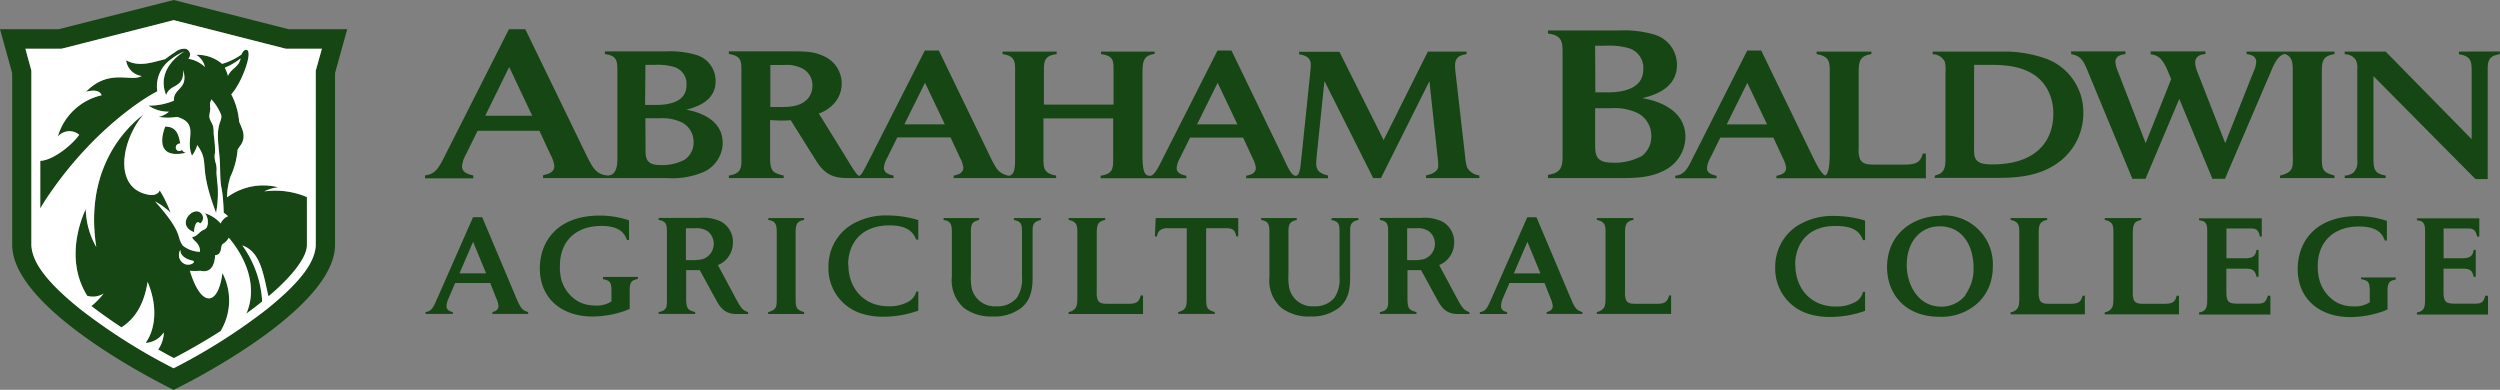 <svg xmlns="http://www.w3.org/2000/svg" viewBox="0 0 410.4 63.99"><rect x="0" y="0" width="410.4" height="63.99" fill="#808080" stroke="none"/><path d="M57 4.79h-9.64L28.51 0 9.65 4.79H0L2 12v28.18C2 51.25 28.51 64 28.51 64S55 51.25 55 40.18V12zm-5.15 35.39c-.08 3.32-3.48 6.88-7.95 10.51a95.57 95.57 0 0 1-15.39 9.76 95.5 95.5 0 0 1-15.39-9.76c-4.47-3.62-7.87-7.19-7.95-10.51V11.59L4.17 8h5.93l18.41-4.69L46.92 8h5.92l-1 3.62zm-8.49-8.75a6.71 6.71 0 0 1 2.33-.67 10 10 0 0 0-8.43 1.64 11.2 11.2 0 0 1 .57-3.4A12.6 12.6 0 0 0 39 24.58c.28-.45.5-.74.5-.74 1-1.46.23-2.7-.24-3.87a11.7 11.7 0 0 0-1.29-4.48c1.84-2 3.82-7.66 2.31-7.29-.32.07-.53.47-.63.74a10.46 10.46 0 0 1-3.19 1.54A6.27 6.27 0 0 0 32.2 9a3.07 3.07 0 0 1 1.44 2 5 5 0 0 0-2.72-1.35 1 1 0 0 0-.41-1.64 2.33 2.33 0 0 0-1.74.53 19.83 19.83 0 0 0-1.65 1.17c-2 .47-4.27 1.38-6.42.18a3 3 0 0 0 2.54 2.59c-1.74 1.06-5.33-1.32-9.14 2.6 0 0 2.14-.7 2.58.56a9.72 9.72 0 0 0-7.2 6.81 2.47 2.47 0 0 1 3.52-.32c-1.18 1.69-4.33 4.21-6.39 4.27v7.82l.69-1.14C14.83 21.54 23.77 16 25.82 15a5.45 5.45 0 0 1 2.31-5.31 8.77 8.77 0 0 1 2.14-1.24s-4.8 2.61-3 7.17c.64-1.95 2.93-1 2.81-4.1.91 3.21-1.64 2.85-1.53 5a10.25 10.25 0 0 1-4.18.81 5.72 5.72 0 0 0 3.37 1 4 4 0 0 1-1.68.86 8.91 8.91 0 0 0 3 0c3.78 1.09 1.25 3.69 2.46 6.36a5.08 5.08 0 0 0 .86-1.74c2.18 3.11 0 3 3.09 11.14a17.46 17.46 0 0 0 .25-4.6c-.06-.35-.18-1.85-.18-2.14a3.91 3.91 0 0 0-.16-1.56 3.18 3.18 0 0 1-.07-1.65 22.89 22.89 0 0 0-.23-3c0-.44 0-.9-.12-1.34s-.58-1-.59-1.53.21-1 .13-1.51a2.86 2.86 0 0 1 0-.73c0-.08.22-.56.19-.59a8.27 8.27 0 0 1 1.59 2.5c.19.52-.14 1.11-.29 1.65a6.86 6.86 0 0 0-.22 1.73c0 1.29.18 2.56.28 3.84.16 1.93 0 3.32.32 4.91s.34 4 .36 4c.66.46.68.58.68.58a2.18 2.18 0 0 0-1.19 1.19l-.09-.12A5.55 5.55 0 0 0 33.62 35c.66.66.73 2.42-.13 2.7-.68.22-1.25 1.25-1.94 1.18.07.67 1.32.94 1.28 2.46a4.83 4.83 0 0 1-2.8-1 3.06 3.06 0 0 1-.44-.79l.06.14-.08-.2v.06c-.4-1.05-.25-2.14-4.12-6.48A11.61 11.61 0 0 1 28 34.91a19.22 19.22 0 0 0-1.79-3.67c-.08.36-.6.87-1.58.76-6-.83-4.9-8.61-1.12-13.18-4.62 3.57-9.44 10.69-7.7 21.74a13.1 13.1 0 0 1-1.73-6.22s-3.92 7.61.25 14.23a3.34 3.34 0 0 0 2.67-.38 12.17 12.17 0 0 1-2 2.05c1.55 1.19 3.22 2.37 4.94 3.5 2-1.28 3.67-3.47 4.29-7.46 1.77 4.18 1.2 7.89-.29 9.94l.12.07a3.86 3.86 0 0 0 2.82-1.72c0 .24 0 .48-.06.71a5.34 5.34 0 0 1-.85 2.1c.88.49 1.75 1 2.59 1.4 2.44-1.26 5.08-2.78 7.65-4.42a9.73 9.73 0 0 0 .3-9.55c-.66 5.34-3.43 5.9-5.34-.36a10.86 10.86 0 0 0 1.73 0c2.4.57 2.4-2.34 2.41-2.55 1.29-.11.77-1.6 1.31-1.88a2.4 2.4 0 0 0 .93-1c2.77 3.25 4.82 8 2.89 12.46.9-.65 1.77-1.3 2.6-2a17.37 17.37 0 0 0-3.26-9.19c3 1.07 3.42 4.63 4.29 8.36 3.82-3.2 6.39-6.46 6.32-8.48v-7.82a13.36 13.36 0 0 0-7.03-.93zm-6.43-20.27v-.06a10.66 10.66 0 0 0 2.56-1.51 1.53 1.53 0 0 1-.06.3c-.31 1.14-1.53 1.45-2 2.56a5.23 5.23 0 0 0-.29-.87c-.07-.14-.14-.29-.21-.42zm-6.51 32.22a1.63 1.63 0 0 1-.8-2.38c-.09.64.48 1.46 1.93 1.77.74.15-.14.9-1.13.61zm-3.28-22.6c2 0 2.23 1.56 2.47 2.8a.64.64 0 0 0-.72.52.57.57 0 0 0 .48.7.65.65 0 0 0 .55-.2.75.75 0 0 0 .7.49c-5.92 1.33-3.48-4.31-3.48-4.31zm5.71 14.11a1.08 1.08 0 0 1 0 1.78c-.71-.79-1 1.07-.94 1.45-3.08-1.12-.4-4.23.94-3.23z" fill="#164613"/><path d="M30.42 43.38a1.63 1.63 0 0 1-.8-2.38c-.09.64.48 1.46 1.93 1.77.74.15-.14.9-1.13.61zm9-33.48a1.53 1.53 0 0 0 .06-.3 10.66 10.66 0 0 1-2.56 1.51v.06c.08.13.15.28.21.43a5.23 5.23 0 0 1 .29.87c.44-1.12 1.67-1.47 1.98-2.57zm-9.77 29.75l-.06-.14v-.06zm22.18-28.06v28.59c-.08 3.32-3.48 6.88-7.95 10.51a95.57 95.57 0 0 1-15.39 9.76 95.5 95.5 0 0 1-15.39-9.76c-4.47-3.62-7.87-7.19-7.95-10.51V11.59L4.17 8h5.93l18.41-4.69L46.92 8h5.92zm-1.45 28.59v-7.83a13.36 13.36 0 0 0-7-.93 6.71 6.71 0 0 1 2.33-.67 10 10 0 0 0-8.43 1.64 11.2 11.2 0 0 1 .55-3.39A12.6 12.6 0 0 0 39 24.58c.28-.45.5-.74.5-.74 1-1.46.23-2.7-.24-3.87a11.7 11.7 0 0 0-1.29-4.48c1.84-2 3.82-7.66 2.31-7.29-.32.07-.53.47-.63.74a10.46 10.46 0 0 1-3.19 1.54A6.27 6.27 0 0 0 32.2 9a3.07 3.07 0 0 1 1.44 2 5 5 0 0 0-2.72-1.35 1 1 0 0 0-.41-1.64 2.33 2.33 0 0 0-1.74.53 19.83 19.83 0 0 0-1.65 1.17c-2 .47-4.27 1.38-6.42.18a3 3 0 0 0 2.54 2.59c-1.74 1.06-5.33-1.32-9.14 2.6 0 0 2.14-.7 2.58.56a9.72 9.72 0 0 0-7.2 6.81 2.47 2.47 0 0 1 3.52-.32c-1.18 1.69-4.33 4.21-6.39 4.27v7.82l.69-1.14C14.83 21.54 23.77 16 25.82 15a5.45 5.45 0 0 1 2.31-5.31 8.77 8.77 0 0 1 2.14-1.24s-4.8 2.61-3 7.17c.64-1.95 2.93-1 2.81-4.1.91 3.21-1.64 2.85-1.53 5a10.25 10.25 0 0 1-4.18.81 5.72 5.72 0 0 0 3.37 1 4 4 0 0 1-1.68.86 8.91 8.91 0 0 0 3 0c3.78 1.09 1.25 3.69 2.46 6.36a5.08 5.08 0 0 0 .86-1.74c2.18 3.11 0 3 3.09 11.14a17.46 17.46 0 0 0 .25-4.6c-.06-.35-.18-1.85-.18-2.14a3.91 3.91 0 0 0-.16-1.56 3.18 3.18 0 0 1-.07-1.65 22.89 22.89 0 0 0-.23-3c0-.44 0-.9-.12-1.34s-.58-1-.59-1.53.21-1 .13-1.51a2.86 2.86 0 0 1 0-.73c0-.08.22-.56.19-.59a8.27 8.27 0 0 1 1.59 2.5c.19.52-.14 1.11-.29 1.65a6.86 6.86 0 0 0-.22 1.73c0 1.29.18 2.56.28 3.84.16 1.93 0 3.32.32 4.91s.34 4 .36 4c.66.46.68.58.68.58a2.18 2.18 0 0 0-1.19 1.19l-.09-.12A5.55 5.55 0 0 0 33.62 35c.66.66.73 2.42-.13 2.7-.68.22-1.25 1.25-1.94 1.18.07.67 1.32.94 1.28 2.46a4.83 4.83 0 0 1-2.8-1 3.06 3.06 0 0 1-.44-.79c-.4-1.05-.25-2.14-4.12-6.48A11.61 11.61 0 0 1 28 34.91a19.22 19.22 0 0 0-1.79-3.67c-.08.36-.6.87-1.58.76-6-.83-4.9-8.61-1.12-13.18-4.62 3.57-9.44 10.69-7.7 21.74a13.1 13.1 0 0 1-1.73-6.22s-3.92 7.61.25 14.23a3.34 3.34 0 0 0 2.67-.38 12.17 12.17 0 0 1-2 2.05c1.55 1.19 3.22 2.37 4.94 3.5 2-1.28 3.67-3.47 4.29-7.46 1.77 4.18 1.2 7.89-.29 9.94l.12.07a3.86 3.86 0 0 0 2.82-1.72c0 .24 0 .48-.06.71a5.34 5.34 0 0 1-.85 2.1c.88.49 1.75 1 2.59 1.4 2.44-1.26 5.08-2.78 7.65-4.42a9.73 9.73 0 0 0 .3-9.55c-.66 5.34-3.43 5.9-5.34-.36a10.86 10.86 0 0 0 1.73 0c2.4.57 2.4-2.34 2.41-2.55 1.29-.11.77-1.6 1.31-1.88a2.4 2.4 0 0 0 .93-1c2.77 3.25 4.82 8 2.89 12.46.9-.65 1.77-1.3 2.6-2a17.37 17.37 0 0 0-3.26-9.19c3 1.07 3.42 4.63 4.29 8.36 3.81-3.19 6.38-6.45 6.31-8.47zM28.87 24.09a.64.64 0 0 1 .72-.52c-.24-1.23-.48-2.78-2.47-2.8 0 0-2.44 5.64 3.46 4.3a.75.75 0 0 1-.7-.49.65.65 0 0 1-.55.2.57.57 0 0 1-.46-.69zm4 12.58a1.08 1.08 0 0 0 0-1.78c-1.34-1-4 2.1-1 3.23-.07-.38.24-2.24.96-1.45z" fill="#fff"/><path d="M91 27.24c0 1-.87 1.34-1.85 1.51v.48h20.35a12.94 12.94 0 0 0 6.14-1.06 5.31 5.31 0 0 0 3-4.7c0-3.24-2.77-4.88-6-5.47 2.56-.59 4.83-1.88 4.83-4.65A4.43 4.43 0 0 0 114.25 9a15.4 15.4 0 0 0-5-.56h-9.96v.44c2.06.24 2.06 1.27 2.06 2.79v14.44c0 2.05-.69 2.91-2 2.65-1.59-.3-2.13-1.32-3.3-3.73L86.23 4.79h-2.68l-10.63 21c-.87 1.75-1.5 2.82-3.15 3v.48h7.92v-.48c-.67-.14-1.85-.41-1.85-1.48a5 5 0 0 1 .63-1.92l1.93-3.92h10.15l1.82 3.92a5.28 5.28 0 0 1 .63 1.85zm14.95-16.59h1.42a9.71 9.71 0 0 1 3.41.38 2.87 2.87 0 0 1 1.91 2.97c0 2.64-2.66 3.23-5 3.23h-1.79zm0 8.76h2.33a7.56 7.56 0 0 1 3.69.7 3.59 3.59 0 0 1 1.89 3.24 3.38 3.38 0 0 1-1.49 2.88 7.87 7.87 0 0 1-4 .86c-2.36 0-2.4-1.18-2.4-2.62zM79.65 19l3.94-8 3.78 8zm155-5.67L236 25.79a13.38 13.38 0 0 1 .1 1.5c0 .73-.84 1.29-2 1.5v.44h8.75v-.44a2.56 2.56 0 0 1-2-1.29 6.29 6.29 0 0 1-.3-1.5L239 12.42a14.25 14.25 0 0 1-.14-1.68c0-1.44.91-1.68 1.89-1.86v-.41h-6.35L227.14 23l-7.26-14.5h-6.62v.41c1.45.24 1.92.79 1.92 1.77 0 .38-.1 1.2-.13 1.64L213.63 26c-.14 1.29-.24 3-1 2.85s-1.3-1.61-2.08-3.2l-8.39-17.36h-2.29l-9.12 18c-.59 1.19-1.29 2.57-1.94 2.57-.83 0-1.26-.51-1.26-3.33V12c0-2.15.27-2.89 2-3.15v-.38h-8.81v.41c2.09.3 2.06 1.09 2.06 2.79v5.5h-11.43V11.8c0-1.68 0-2.65 2.09-2.92v-.41h-8.88v.41c2.06.3 2.06 1.27 2.06 2.79v14.18c0 1.38 0 3-1.11 3-1.62-.44-1.93-1-3-3.17l-8.41-17.39h-2.3l-9.15 18c-.52 1-1.26 2.57-1.62 2.57s-1.18-1.39-2.16-3l-4.47-7.23a5.81 5.81 0 0 0 2.06-1.21 4.9 4.9 0 0 0-1.25-8.2c-1.56-.77-3.08-.79-5.42-.79h-10.16v.44c2 .3 2.06 1.12 2.06 2.73v14.69c0 1.29-.07 2.21-2.06 2.53v.41h9v-.41c-1.79-.41-2.23-.73-2.23-2.94v-6.15c.64 0 1.28.06 1.62.06.68 0 1.22 0 1.76-.06l4 6.38c1.22 2 2.4 3.12 5.21 3.12h7.68v-.41c-.58-.12-1.59-.35-1.59-1.26a4.24 4.24 0 0 1 .54-1.65l1.66-3.35h8.74l1.56 3.35a4.49 4.49 0 0 1 .54 1.62c0 .82-.75 1.15-1.59 1.29v.41h16.83v-.41c-2.09-.35-2.09-1.29-2.09-3v-6.38h11.45v6.41c0 1.82 0 2.67-2.06 3v.41h14.07v-.41c-.58-.12-1.59-.35-1.59-1.26a4.23 4.23 0 0 1 .54-1.65l1.66-3.35h8.71l1.55 3.35a4.54 4.54 0 0 1 .54 1.62c0 .82-.74 1.15-1.59 1.29v.41H218v-.44c-1-.29-1.93-.56-1.93-2 0-.47.07-1 .1-1.44l1.25-12.08 8 15.93h1.28zm-104.33 4.08a10 10 0 0 1-1.86.15h-2v-6.89h2.26a5.49 5.49 0 0 1 3.19.68 3.11 3.11 0 0 1 1.46 2.77c0 1.11-.58 2.79-3.05 3.29zm18.14 3l3.39-6.82 3.25 6.82zm48.05 0l3.38-6.82 3.24 6.82zm73.15-4.32c3-.69 5.63-2.2 5.63-5.42a5.17 5.17 0 0 0-3.74-5 17.84 17.84 0 0 0-5.86-.67h-11.58v.51c2.4.28 2.4 1.48 2.4 3.26v16.82c0 1.88-.27 2.78-2.4 3.12v.52H266c2.13 0 4.85 0 7.17-1.23a6.23 6.23 0 0 0 3.51-5.49c.01-3.79-3.23-5.71-7.01-6.39zm-7.8-8.58h1.65a11.46 11.46 0 0 1 4 .44 3.36 3.36 0 0 1 2.25 3.43c0 3.09-3.11 3.78-5.79 3.78h-2.08zm7.48 18.19a9.25 9.25 0 0 1-4.69 1c-2.75 0-2.79-1.37-2.79-3.05v-5.89h2.72a8.75 8.75 0 0 1 4.29.82 4.17 4.17 0 0 1 2.21 3.77 4 4 0 0 1-1.72 3.38zm46.81 3.08V25.2h-.5c-.41 1.53-1.18 1.82-3.14 1.82h-4.41c-1.39 0-2.23 0-2.71-.8a3.89 3.89 0 0 1-.27-1.85V11.82c0-1.88.27-2.64 2.09-2.94v-.41h-9v.41c2.16.38 2.16 1.32 2.16 2.94V25.2c0 3.3-.6 3.52-.75 3.62-.74-.46-1.33-1.64-2.08-3.17l-8.42-17.36h-2.29l-9.12 18c-.74 1.5-1.28 2.41-2.7 2.56v.41h6.79v-.41c-.57-.12-1.59-.35-1.59-1.26a4.31 4.31 0 0 1 .54-1.65l1.66-3.35h8.71l1.55 3.35a4.59 4.59 0 0 1 .54 1.62c0 .82-.74 1.15-1.59 1.29v.41h24.54zm1.43.42h9.94c3.17 0 7.36-.09 10.77-2.82a10 10 0 0 0 3.71-7.79 9.36 9.36 0 0 0-5.84-8.85 19.91 19.91 0 0 0-7.33-1.27h-11.56v.44a2.16 2.16 0 0 1 2 1.27 5.62 5.62 0 0 1 .1 1.65v14.25c0 1.49-.23 2.42-1.72 2.72zm6.49-18.55h2.67c2.46 0 7.5.09 9.55 4.38a8.33 8.33 0 0 1 .78 3.7c0 3.41-1.72 6.88-6.69 7.94a17 17 0 0 1-3.48.32c-2.57 0-2.84-.94-2.84-2.35zm-40.61 9.77l3.38-6.82 3.24 6.82zm92.92 5.29v-14c0-1.25 0-2.44-1.34-2.86-1 .31-1.51 1.14-2.19 2.77l-7.6 17.73h-2.06l-5.44-13.11-5.54 13.11h-2.16l-7.16-17.26c-.89-2.27-1.3-2.88-2.89-3.21v-.44h8.91v.44c-.6.06-1.65.26-1.65 1.29a5.36 5.36 0 0 0 .44 1.62l4.53 11.7L356.42 13l-.67-1.62c-.88-1.91-1.55-2.32-2.7-2.47v-.47h9v.44c-.47 0-1.69.18-1.69 1.41a4.52 4.52 0 0 0 .37 1.53l4.56 11.67 4.66-11.74a4.29 4.29 0 0 0 .43-1.56c0-.79-.5-1.17-1.58-1.32v-.4h14.44v.41c-1.83.3-2.09 1-2.09 2.85v14c0 2.14.13 2.56 2.09 3.09v.41h-8.95v-.41c2.11-.53 2.11-1.18 2.11-3.09zm34-17.26v.44c-1.72.3-2 .91-2 2.56V29.4h-2l-16.75-16.9v13.76c0 2 .64 2.29 2 2.56v.41h-6.72v-.41a2.49 2.49 0 0 0 1.45-.5 2.5 2.5 0 0 0 .61-2.06V11.35a3.15 3.15 0 0 0-.2-1.44 2.11 2.11 0 0 0-1.86-1v-.44h6.72l14.12 14.38V11.59c0-1.65-.21-2.38-2.09-2.68v-.44zM84.71 48.82l-5.55-13.16h-1.51l-6 13.63c-.5 1.14-.85 1.83-1.79 1.94v.31h4.48v-.31c-.38-.09-1.05-.27-1.05-1a3.6 3.6 0 0 1 .34-1.23l1.09-2.54h5.76l1 2.54a3.83 3.83 0 0 1 .35 1.23c0 .62-.49.87-1 1v.31h5.87v-.31c-1.09-.33-1.29-.78-1.99-2.41zm-9.28-3.95l2.23-5.18 2.14 5.18zm23.57.59h5.71v.34c-1 .2-1.34.44-1.34 1.91v3c-.63.27-.72.29-.89.36a16.55 16.55 0 0 1-5.22.89c-5.27 0-8.64-3.19-8.64-7.85s3.06-8.72 9.82-8.72a15.08 15.08 0 0 1 4.82.78v3.23h-.33c-.13-.31-.22-.51-.33-.71-.36-.58-1.14-1.6-3.9-1.6-4.12 0-6.78 2.47-6.78 6.51a8.37 8.37 0 0 0 .25 2.4 6.13 6.13 0 0 0 2.7 3.46 5.69 5.69 0 0 0 2.81.69 4.36 4.36 0 0 0 2.7-.67v-1.66c0-1.59-.27-1.74-1.4-2zM120.79 49l-2.94-5.49a3.72 3.72 0 0 0 1.36-.91 4.07 4.07 0 0 0 1.11-2.81 3.83 3.83 0 0 0-1.94-3.41 6.71 6.71 0 0 0-3.57-.6h-6.69v.33c1.34.22 1.36.85 1.36 2.07v11.13c0 1 0 1.68-1.36 1.92v.31h6v-.31c-1.18-.31-1.48-.56-1.48-2.23v-4.66h2.23l2.65 4.84c.8 1.5 1.58 2.37 3.44 2.37h1.85v-.31c-.89-.32-1.16-.63-2.02-2.24zm-5.64-6.42a5.83 5.83 0 0 1-1.23.12h-1.32v-5.23h1.5a3.25 3.25 0 0 1 2.1.51 2.64 2.64 0 0 1-1 4.6zm11-6.78H132v.31c-1.21.22-1.39.73-1.39 2.16v10.62c0 1.63.09 1.94 1.39 2.35v.31h-5.9v-.31c1.41-.4 1.41-.89 1.41-2.35V38.27c0-1.09 0-2-1.41-2.16zm13.12 7.65c0 3.82 2.47 6.83 6.62 6.83a6.32 6.32 0 0 0 3.48-.9 2.75 2.75 0 0 0 1.05-1.52h.33v3.13a16.93 16.93 0 0 1-5.69 1 11.58 11.58 0 0 1-3.41-.45 7.75 7.75 0 0 1-5.65-7.72 8.15 8.15 0 0 1 1.07-4.14 8 8 0 0 1 2.5-2.66 10.9 10.9 0 0 1 6.12-1.65 17.48 17.48 0 0 1 5.06.76v3.21h-.33C150 38.41 149.33 37 146 37c-4.66 0-6.77 3-6.77 6.45zm27.18-7.65h4.42v.31c-1.32.28-1.36.87-1.36 2v7.25c0 1.6-.07 3.61-1.74 5.09a7.2 7.2 0 0 1-4.8 1.5 7.43 7.43 0 0 1-4.71-1.38 6 6 0 0 1-2-5.13v-7.26c0-1.36-.16-1.87-1.36-2.07v-.31h5.84v.31c-1.14.27-1.36.62-1.36 2.07v7a9.08 9.08 0 0 0 .13 2.1 3.87 3.87 0 0 0 4.09 3 4.06 4.06 0 0 0 3.34-1.41 5.52 5.52 0 0 0 .83-3.39v-7.3c0-1.34-.07-1.81-1.34-2.07zm20.85 12.7h.34v3.05h-12.21v-.33a1.72 1.72 0 0 0 1.07-.58c.31-.4.36-.8.36-2.14V38.34c0-1.23 0-1.95-1.43-2.23v-.31h6v.31c-1.21.22-1.39.8-1.39 2.23v9.53a3.39 3.39 0 0 0 .18 1.4c.31.58.87.6 1.78.6h3.21c1.26 0 1.79-.22 2.04-1.38zm2.42-12.7h13.55v3h-.34c-.18-1.23-.78-1.34-1.9-1.34H198v11.16c0 2 .09 2.18 1.41 2.61v.31h-6v-.31c1.41-.36 1.41-1 1.41-2.61V37.47h-3.08a1.82 1.82 0 0 0-1.41.42 1.45 1.45 0 0 0-.38.92h-.36zm28.9 0H223v.31c-1.32.28-1.36.87-1.36 2v7.25c0 1.6-.07 3.61-1.74 5.09a7.19 7.19 0 0 1-4.8 1.5 7.42 7.42 0 0 1-4.71-1.38 6 6 0 0 1-2-5.13v-7.26c0-1.36-.16-1.87-1.36-2.07v-.31h5.84v.31c-1.14.27-1.36.62-1.36 2.07v7a9.08 9.08 0 0 0 .13 2.1 3.88 3.88 0 0 0 4.08 3 4.06 4.06 0 0 0 3.35-1.41 5.53 5.53 0 0 0 .83-3.39v-7.3c0-1.34-.07-1.81-1.34-2.07zM239.2 49l-2.95-5.49a3.73 3.73 0 0 0 1.36-.91 4.09 4.09 0 0 0 1.11-2.81 3.83 3.83 0 0 0-1.94-3.41 6.72 6.72 0 0 0-3.57-.6h-6.69v.33c1.34.22 1.36.85 1.36 2.07v11.13c0 1 0 1.68-1.36 1.92v.31h6v-.31c-1.18-.31-1.47-.56-1.47-2.23v-4.66h2.23l2.65 4.84c.8 1.5 1.59 2.37 3.44 2.37h1.85v-.31c-.89-.32-1.16-.63-2.02-2.24zm-5.65-6.42a5.83 5.83 0 0 1-1.23.12H231v-5.23h1.5a3.23 3.23 0 0 1 2.09.51 2.64 2.64 0 0 1-1 4.6zm24.24 6.25l-5.56-13.16h-1.52l-6 13.63c-.49 1.14-.84 1.83-1.78 1.94v.31h4.48v-.31c-.37-.09-1-.27-1-1a3.56 3.56 0 0 1 .29-1.24l1.09-2.54h5.76l1 2.54a3.86 3.86 0 0 1 .35 1.23c0 .62-.49.87-1 1v.31h5.87v-.31c-1.09-.33-1.29-.78-1.98-2.41zm-9.28-3.95l2.23-5.18 2.14 5.18zM274 48.49h.33v3.05h-12.19v-.33a1.73 1.73 0 0 0 1.07-.58c.31-.4.36-.8.36-2.14V38.34c0-1.23 0-1.95-1.43-2.23v-.31h6v.31c-1.21.22-1.38.8-1.38 2.23v9.53a3.36 3.36 0 0 0 .18 1.4c.31.58.87.6 1.79.6h3.22c1.24 0 1.75-.22 2.05-1.38zm20.73-5c0 3.82 2.48 6.83 6.63 6.83a6.33 6.33 0 0 0 3.48-.9 2.73 2.73 0 0 0 1-1.52h.33v3.13a17 17 0 0 1-5.69 1 11.58 11.58 0 0 1-3.41-.45 7.75 7.75 0 0 1-5.65-7.68 8.18 8.18 0 0 1 1.07-4.14 8 8 0 0 1 2.5-2.66 10.91 10.91 0 0 1 6.12-1.65 17.5 17.5 0 0 1 5.06.76v3.21h-.33c-.42-.93-1-2.32-4.39-2.32-4.62-.1-6.75 2.9-6.75 6.35zm24-8.07c-4.71 0-8.95 3-8.95 8.44 0 4.42 3 8.14 8.57 8.14a8.82 8.82 0 0 0 6.56-2.48 7.93 7.93 0 0 0 1.74-2.77 9.07 9.07 0 0 0 .49-3 8 8 0 0 0-8.44-8.38zm3.95 13a5 5 0 0 1-4 1.92c-3.82 0-5.67-3.62-5.67-6.83 0-3.88 2.28-6.36 5.42-6.36 3.71 0 5.55 3.17 5.55 6.78a7.24 7.24 0 0 1-1.33 4.43zm19.24.13h.33v3.05h-12.19v-.33a1.7 1.7 0 0 0 1.07-.58c.31-.4.36-.8.36-2.14V38.34c0-1.23 0-1.95-1.43-2.23v-.31h6v.31c-1.21.22-1.39.8-1.39 2.23v9.53a3.38 3.38 0 0 0 .18 1.4c.31.58.87.6 1.78.6h3.22c1.26 0 1.77-.22 2.04-1.38zm15.45 0h.33v3.05h-12.19v-.33a1.7 1.7 0 0 0 1.07-.58c.31-.4.36-.8.36-2.14V38.34c0-1.23 0-1.95-1.43-2.23v-.31h6v.31c-1.21.22-1.39.8-1.39 2.23v9.53a3.38 3.38 0 0 0 .18 1.4c.31.58.87.6 1.78.6h3.21c1.26 0 1.78-.22 2.05-1.38zm15 0h.34v3.08H361v-.33c1.3-.22 1.34-1 1.34-2.32v-11c0-1.07-.13-1.74-1.34-1.81v-.33h10.29v3H371c-.29-1.27-.76-1.34-1.72-1.34h-3.79v4.9h2.94c1.39 0 1.83-.33 2-1.38h.33v4.42h-.33c-.29-1.31-.85-1.34-2.25-1.34h-2.7v3.68c0 1.85.31 2.07 2.09 2.07h2.72c1.26 0 1.64-.07 2.02-1.38zm15.2-3h5.71v.34c-1 .2-1.34.44-1.34 1.91v3a9.33 9.33 0 0 1-.89.36 16.54 16.54 0 0 1-5.22.89c-5.27 0-8.64-3.19-8.64-7.85s3.06-8.72 9.82-8.72a15.06 15.06 0 0 1 4.82.78v3.23h-.33a6.81 6.81 0 0 0-.34-.71c-.36-.58-1.14-1.6-3.9-1.6-4.13 0-6.78 2.47-6.78 6.51a8.39 8.39 0 0 0 .33 2.45 6.11 6.11 0 0 0 2.7 3.46 5.69 5.69 0 0 0 2.81.69 4.38 4.38 0 0 0 2.7-.67v-1.8c0-1.59-.27-1.74-1.41-2zm20.53 3h.33v3.08h-11.67v-.33c1.29-.22 1.34-1 1.34-2.32v-11c0-1.07-.13-1.74-1.34-1.81v-.33H407v3h-.36c-.28-1.27-.75-1.34-1.71-1.34h-3.79v4.9h2.94c1.39 0 1.83-.33 2-1.38h.34v4.42h-.34c-.29-1.31-.84-1.34-2.25-1.34h-2.7v3.68c0 1.85.31 2.07 2.1 2.07H406c1.29 0 1.67-.07 2-1.38z" fill="#164613"/></svg>